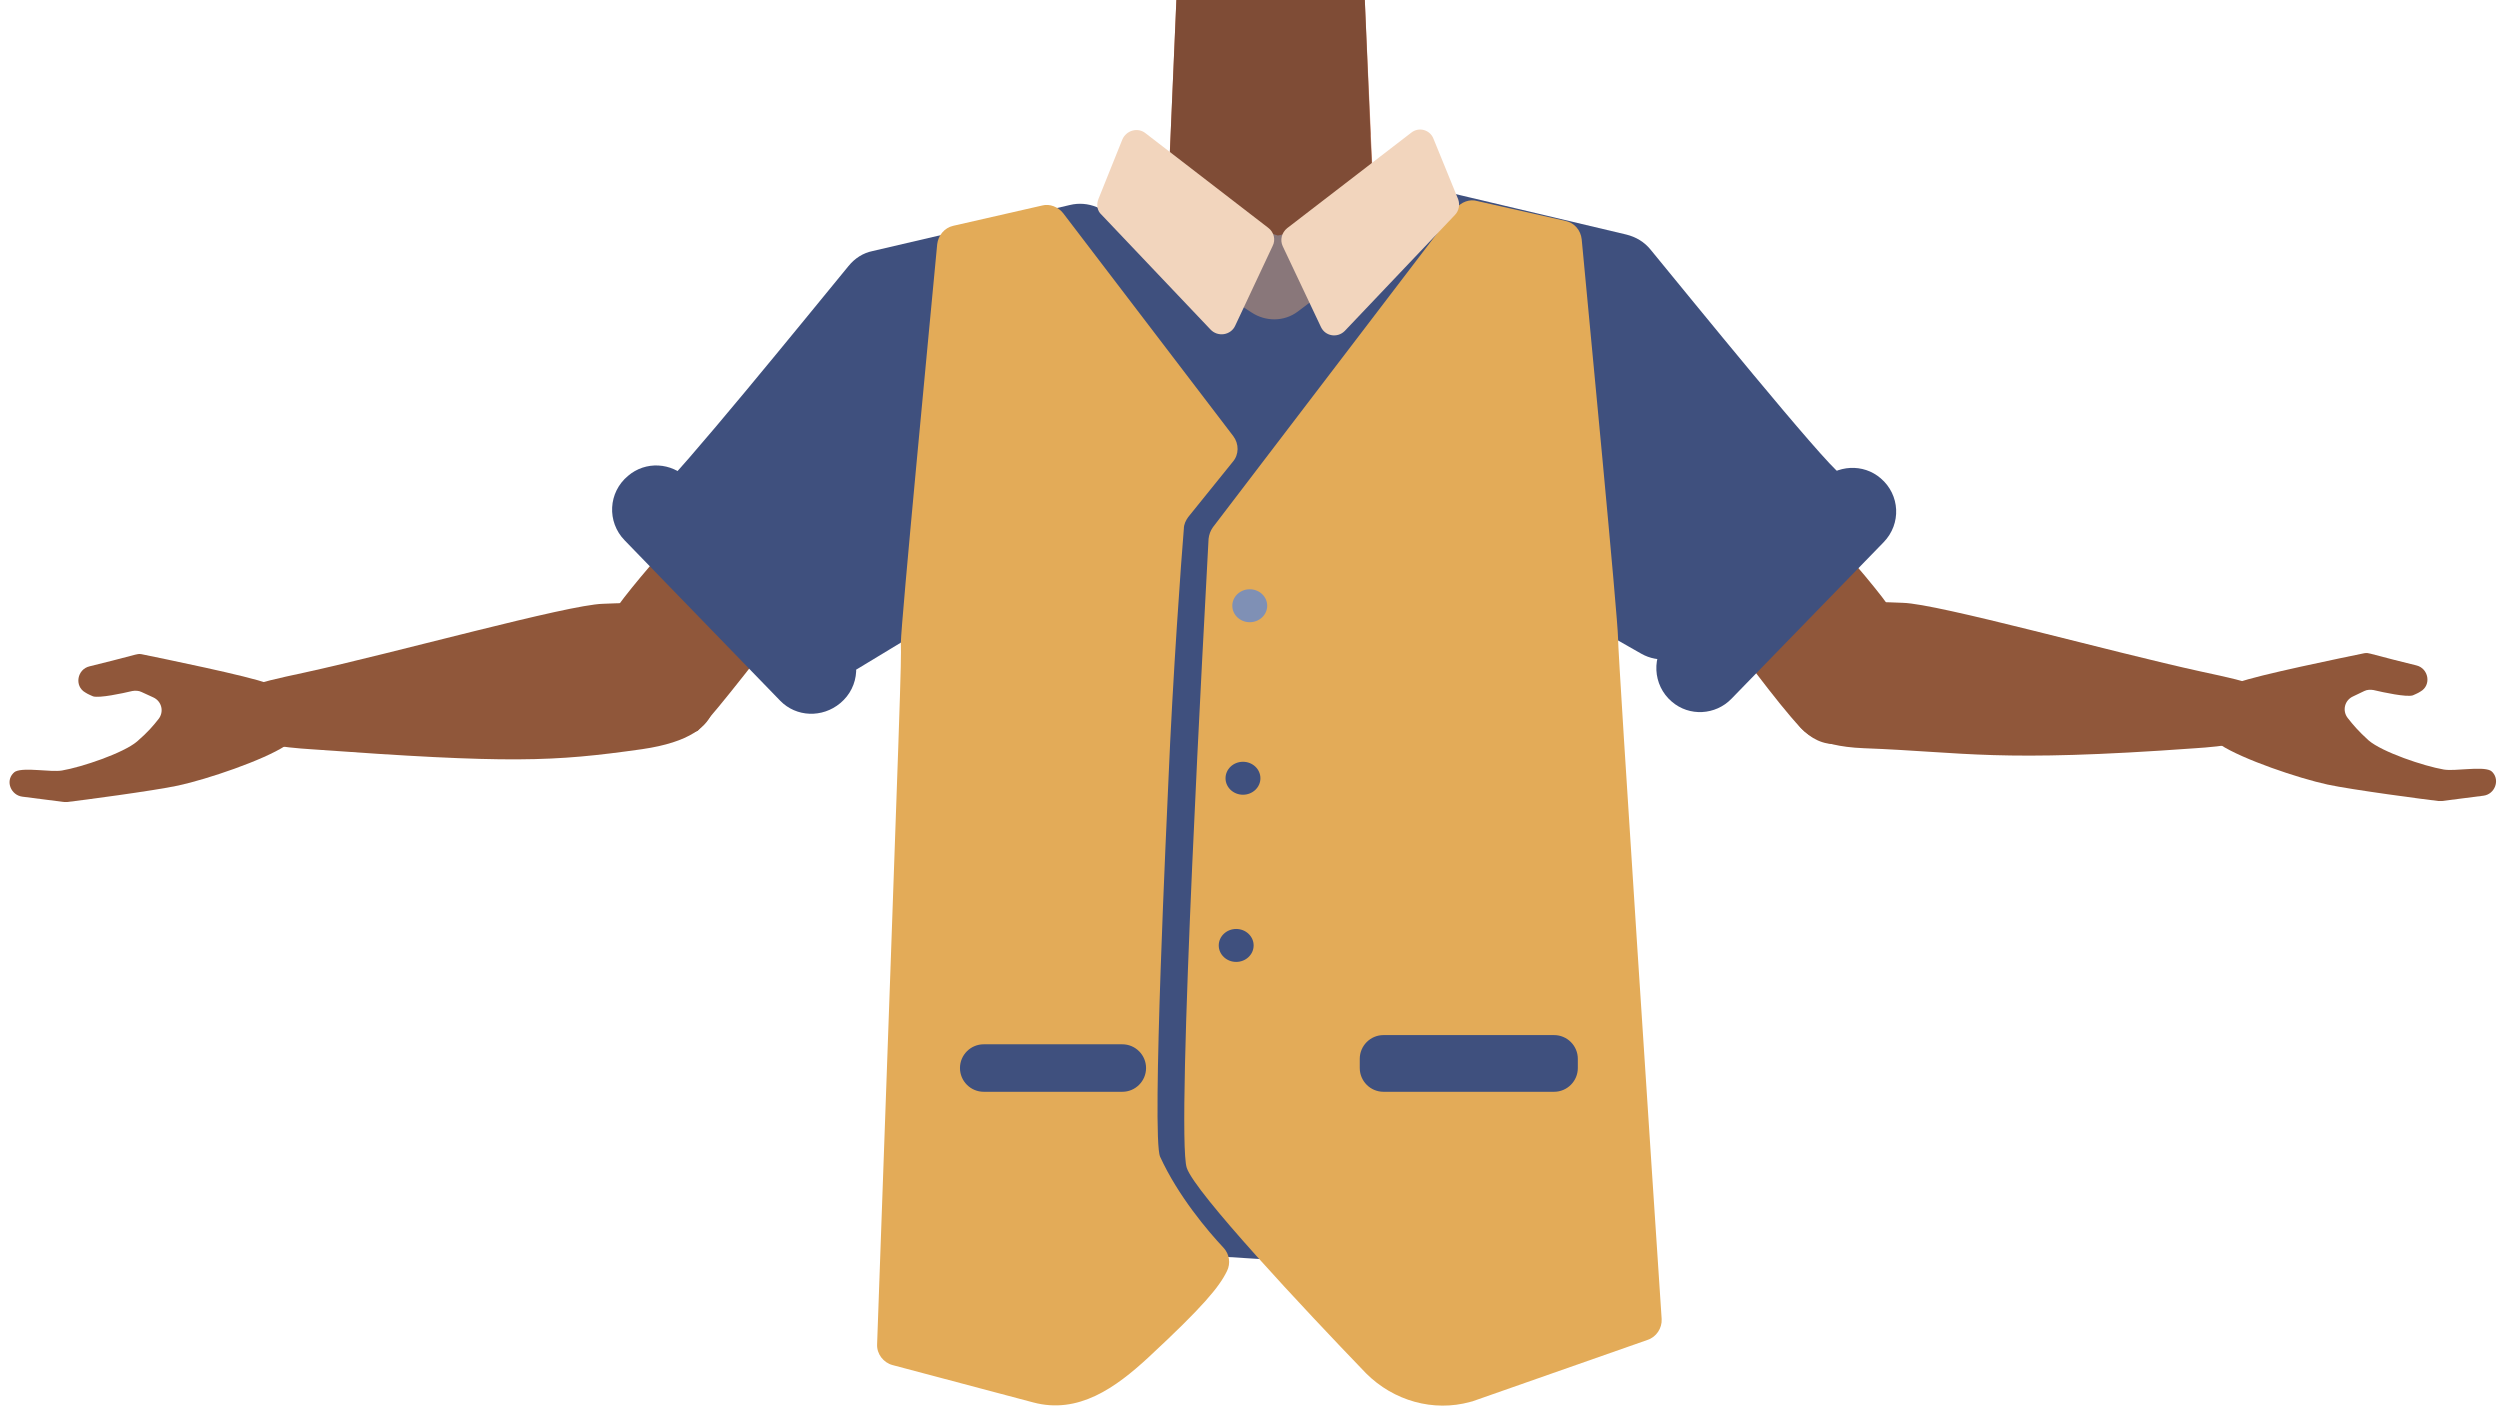 <?xml version="1.0" encoding="utf-8"?>
<!-- Generator: Adobe Illustrator 26.0.3, SVG Export Plug-In . SVG Version: 6.00 Build 0)  -->
<svg version="1.1" id="Calque_1" xmlns="http://www.w3.org/2000/svg" xmlns:xlink="http://www.w3.org/1999/xlink" x="0px" y="0px"
	 viewBox="0 0 515.9 291.5" style="enable-background:new 0 0 515.9 291.5;" xml:space="preserve">
<style type="text/css">
	.st0{fill:#D68F72;}
	.st1{fill:#7F4C36;}
	.st2{fill:#90573A;}
	.st3{fill:#3F507E;}
	.st4{fill:#E3AB58;}
	.st5{fill:#89777A;}
	.st6{fill:#F2D5BD;}
	.st7{fill:#7F90B5;}
</style>
<g id="Calque_1_00000140007698849866869480000017248178527614527887_">
	<g id="Calque_12">
		<path class="st0" d="M334,83c0,0-0.1,3.9-9.3,10c-10.9,7.3-6.9,21.4-8.4,28.7c-1,4.9-9.9,17.3-13.7,16.6
			c-10.8-2-16.9-16.2-26.7-20.4c-5.7-2.4-8.2-4.7-13.7-2c-5.5-2.8-8-0.5-13.7,2c-9.8,4.2-15.8,18.5-26.7,20.4
			c-3.9,0.7-12.7-11.7-13.7-16.6c-1.5-7.3,2.5-21.4-8.4-28.7c-9.2-6.1-11.6-11-11.6-11c-7-17.1-6.1-26.7,3.9-29.7s29.4-7,38.6-10.1
			c4.7-1.6,8.5-3.4,10.6-5.8l1.6-37.3l18.3-0.6h2.2L277.6-1l4,0.1l0.7,15.7l0.6,12.9v0.5l0.4,8.2c0.4,0.5,0.9,0.9,1.5,1.3
			c2.7,2,6.8,3.2,11.6,4.2c6.5,1.3,30.5,8,37.8,9.4c3.1,0.6-2.8-0.9,0,0C344,54.1,341,65.9,334,83z"/>
		<path class="st1" d="M284.7,37.6c-5.4,4.2-18.8,11.4-21.3,12.6c-8.2,3.9-28.3-5-32.8-8.1c4.7-1.6,8.5-3.4,10.6-5.8L242.8-1h38.8
			l1.2,28.5V28l0.4,8.2C283.6,36.7,284.1,37.2,284.7,37.6z"/>
	</g>
</g>
<path class="st2" d="M212.8,72c-3.9,18.3-16.5,20.9-23.8,26.2c-11.6,8.3-35.4,42.4-45,52.6c-5.4,2.5-11.8,1.6-16.4-2.2l0,0
	c-9.8-9-2.7-20.2,1.2-25.3c7.9-10.2,26-29.2,32-40.5c4.5-8.4,7-17.5,21.2-25.2c0,0,14.1-8.6,24.1-2.5
	C212.7,58.9,214.4,64.5,212.8,72L212.8,72z"/>
<path class="st2" d="M146.4,137.7c-2.8-14.9-15.2-13.3-22-13.1c-7.3,0.2-42.8,10.1-61.6,14.2c-10.6,2.3-16.3,3.3-15.3,9.3
	c0.9,5.5,12.1,6.2,16.5,6.5c41.4,3,50.1,2.6,68.5,0C152.4,151.7,147.1,141.5,146.4,137.7z"/>
<path class="st2" d="M27.9,135.1c-3,0.8-6.5,1.7-9.4,2.4c-2.6,0.6-3.2,4.1-0.9,5.4c0.6,0.4,1.2,0.6,1.6,0.8c1.3,0.4,6-0.6,8.1-1.1
	c0.6-0.1,1.3-0.1,1.9,0.2l2.4,1.1c1.8,0.8,2.3,3,1.1,4.5c-1.1,1.4-2.2,2.7-4.4,4.6c-2.8,2.4-11.4,5.3-15.5,6
	c-2.3,0.4-7.7-0.7-9.6,0.2c-0.2,0.1-0.3,0.2-0.5,0.4c-1.6,1.7-0.4,4.5,1.9,4.8l8.6,1.1c0.2,0,0.5,0,0.7,0c2.6-0.3,17.8-2.3,22.9-3.4
	c6-1.3,17.5-5.2,22.1-8.2c1.5-1,4.3-3,3.3-6.8c-0.9-3.3-4.6-5.1-7.1-6.1c-3.4-1.4-22-5.2-25.9-6C28.7,134.9,28.3,135,27.9,135.1z"/>
<path class="st2" d="M304.4,71.8c3.9,18.3,16.5,20.9,23.8,26.2c11.6,8.3,33.7,41.9,43.3,52.1c4.5,4.8,10.1,4.9,18-1.7l0,0
	c9.8-9,2.7-20.2-1.2-25.3c-7.9-10.2-26-29.2-32-40.5c-4.5-8.4-7-17.5-21.2-25.2c0,0-14.1-8.6-24.1-2.5
	C304.5,58.7,302.8,64.3,304.4,71.8L304.4,71.8z"/>
<path class="st2" d="M370.7,137.5c2.8-14.9,15.2-13.3,22-13.1c7.3,0.2,42.8,10.1,61.6,14.2c10.6,2.3,16.3,3.3,15.3,9.3
	c-0.9,5.5-12.1,6.2-16.5,6.5c-41.4,3-47.1,0.8-68.5,0C364.5,153.6,370,141.3,370.7,137.5z"/>
<path class="st2" d="M489.2,134.9c3,0.8,6.5,1.7,9.4,2.4c2.6,0.6,3.2,4.1,0.9,5.4c-0.6,0.4-1.2,0.6-1.6,0.8c-1.3,0.4-6-0.6-8.1-1.1
	c-0.6-0.1-1.3-0.1-1.9,0.2l-2.3,1.1c-1.8,0.8-2.3,3-1.1,4.5c1.1,1.4,2.2,2.7,4.3,4.6c2.8,2.4,11.4,5.3,15.5,6
	c2.3,0.4,7.7-0.7,9.6,0.2c0.2,0.1,0.3,0.2,0.5,0.4c1.5,1.7,0.4,4.5-1.9,4.8l-8.6,1.1c-0.2,0-0.5,0-0.7,0c-2.6-0.3-17.8-2.3-22.9-3.4
	c-6-1.3-17.5-5.2-22.1-8.2c-1.5-1-4.3-3-3.3-6.8c0.9-3.3,4.6-5.1,7.1-6.1c3.5-1.4,22-5.2,25.9-6
	C488.4,134.7,488.8,134.8,489.2,134.9z"/>
<path class="st3" d="M177,138c-3.6,2.2-8.1,1.6-11.1-1.3c-10.5-10.4-33-33.5-30-35.5c3.3-2.2,31.4-36.8,39.2-46.3
	c1.3-1.6,3-2.7,5-3.1l40.7-9.5c3.7-0.9,7.6,0.7,9.7,3.9l22.4,34.9c2.8,4.3,1.4,10-2.9,12.7L177,138z"/>
<path class="st3" d="M225.9,47.8c-0.3-0.4,3.5-4.6,3.7-5s25.1,13.3,25.7,13.9s7.6,5.6,7.6,5.6s20-12.9,20.6-12.9s11.6,1.6,10.1,2.1
	S278.5,261,278.5,261s-54.4-3.6-54.6-3.1C206.9,293.5,225.9,47.8,225.9,47.8z"/>
<path class="st3" d="M338.7,134.9c3.5,2,8,1.4,10.9-1.4c10.4-10.3,33.2-33.6,30.2-35.7c-3.3-2.2-31.4-36.8-39.2-46.3
	c-1.3-1.6-3-2.6-5-3.1l-40.5-9.6c-3.8-0.9-7.8,0.8-9.9,4.2l-22.7,37.9c-2.6,4.4-1.1,10,3.3,12.5L338.7,134.9z"/>
<path class="st4" d="M219.4,44l35.1,46c1.2,1.6,1.2,3.8-0.1,5.3l-9.2,11.4c-0.5,0.7-0.9,1.5-0.9,2.4c-0.5,5.9-2.3,30.6-3.2,52.3
	c-0.2,4.8-3.5,73.4-1.7,77.3c3.7,8.1,9.9,15.4,13.1,18.8c1.2,1.3,1.5,3.2,0.7,4.8c-1.6,3.3-5,7.4-16.2,17.8
	c-6.8,6.3-14.5,11.8-23.8,9.3l-29-7.7c-1.9-0.5-3.3-2.3-3.2-4.3c5-140.3,5-139.8,4.9-144.7c0-3.9,6.1-67.4,7.5-82.3
	c0.2-1.8,1.5-3.4,3.3-3.8l18.4-4.2C216.6,42,218.4,42.7,219.4,44z"/>
<path class="st4" d="M300.5,43l-50.2,65.8c-0.5,0.7-0.8,1.5-0.9,2.4c-0.7,13.3-6.8,123-4.5,129.8c1.7,5.1,24.1,29,37,42.4
	c5.7,5.7,13.9,8,21.5,5.9c0.1,0,0.2-0.1,0.4-0.1l36.2-12.7c1.8-0.6,3-2.4,2.9-4.3c-1.4-21-9-136.5-9-140.5c0-3.9-6.1-67.4-7.5-82.3
	c-0.2-1.9-1.5-3.4-3.3-3.8l-18.2-4.1C303.3,41,301.5,41.7,300.5,43z"/>
<path class="st3" d="M203,215.5h28.6c2.7,0,4.9,2.2,4.9,4.9l0,0c0,2.7-2.2,4.9-4.9,4.9H203c-2.7,0-4.9-2.2-4.9-4.9l0,0
	C198.1,217.7,200.3,215.5,203,215.5z"/>
<path class="st3" d="M285.5,213.6h35.2c2.7,0,4.9,2.2,4.9,4.9v1.9c0,2.7-2.2,4.9-4.9,4.9h-35.2c-2.7,0-4.9-2.2-4.9-4.9v-1.9
	C280.6,215.8,282.8,213.6,285.5,213.6z"/>
<path class="st5" d="M254.3,62c0.2,0,2,1.2,4,2.5c2.9,1.9,6.7,1.9,9.5-0.2l4.9-3.7l-3.6-13.1l-5.4,1.1c0,0-6.5-2.2-7.3-1.1
	S254.3,62,254.3,62z"/>
<path class="st6" d="M226.7,41l4.9-12.2c0.8-1.9,3.2-2.6,4.8-1.3l25.3,19.5c1.2,0.9,1.6,2.5,0.9,3.8l-7.7,16.4
	c-0.9,2-3.6,2.4-5.1,0.8l-22.5-23.7C226.4,43.5,226.2,42.2,226.7,41z"/>
<path class="st6" d="M300.9,41.1l-5.1-12.5c-0.7-1.8-3-2.5-4.6-1.2l-25.6,19.7c-1.1,0.9-1.5,2.4-0.9,3.7l7.9,16.7
	c0.9,1.9,3.4,2.3,4.9,0.8l22.7-23.9C301.1,43.5,301.3,42.2,300.9,41.1z"/>
<path class="st3" d="M173.4,145.1L173.4,145.1c-3.7,3.1-9.1,2.9-12.4-0.5l-32.1-33.1c-3.7-3.8-3.4-9.9,0.7-13.3l0,0
	c3.6-3.1,9-2.8,12.3,0.6l32.2,33C177.8,135.6,177.5,141.7,173.4,145.1z"/>
<path class="st3" d="M345,144.8L345,144.8c3.6,3.1,9,2.8,12.3-0.6l31.4-32.3c3.7-3.8,3.4-9.8-0.6-13.2l0,0c-3.6-3.1-9-2.8-12.4,0.6
	l-31.3,32.2C340.7,135.3,341,141.4,345,144.8z"/>
<ellipse class="st7" cx="257.9" cy="125" rx="3.6" ry="3.4"/>
<ellipse class="st3" cx="256.5" cy="160.6" rx="3.6" ry="3.4"/>
<ellipse class="st3" cx="255.1" cy="195.1" rx="3.6" ry="3.4"/>
</svg>
